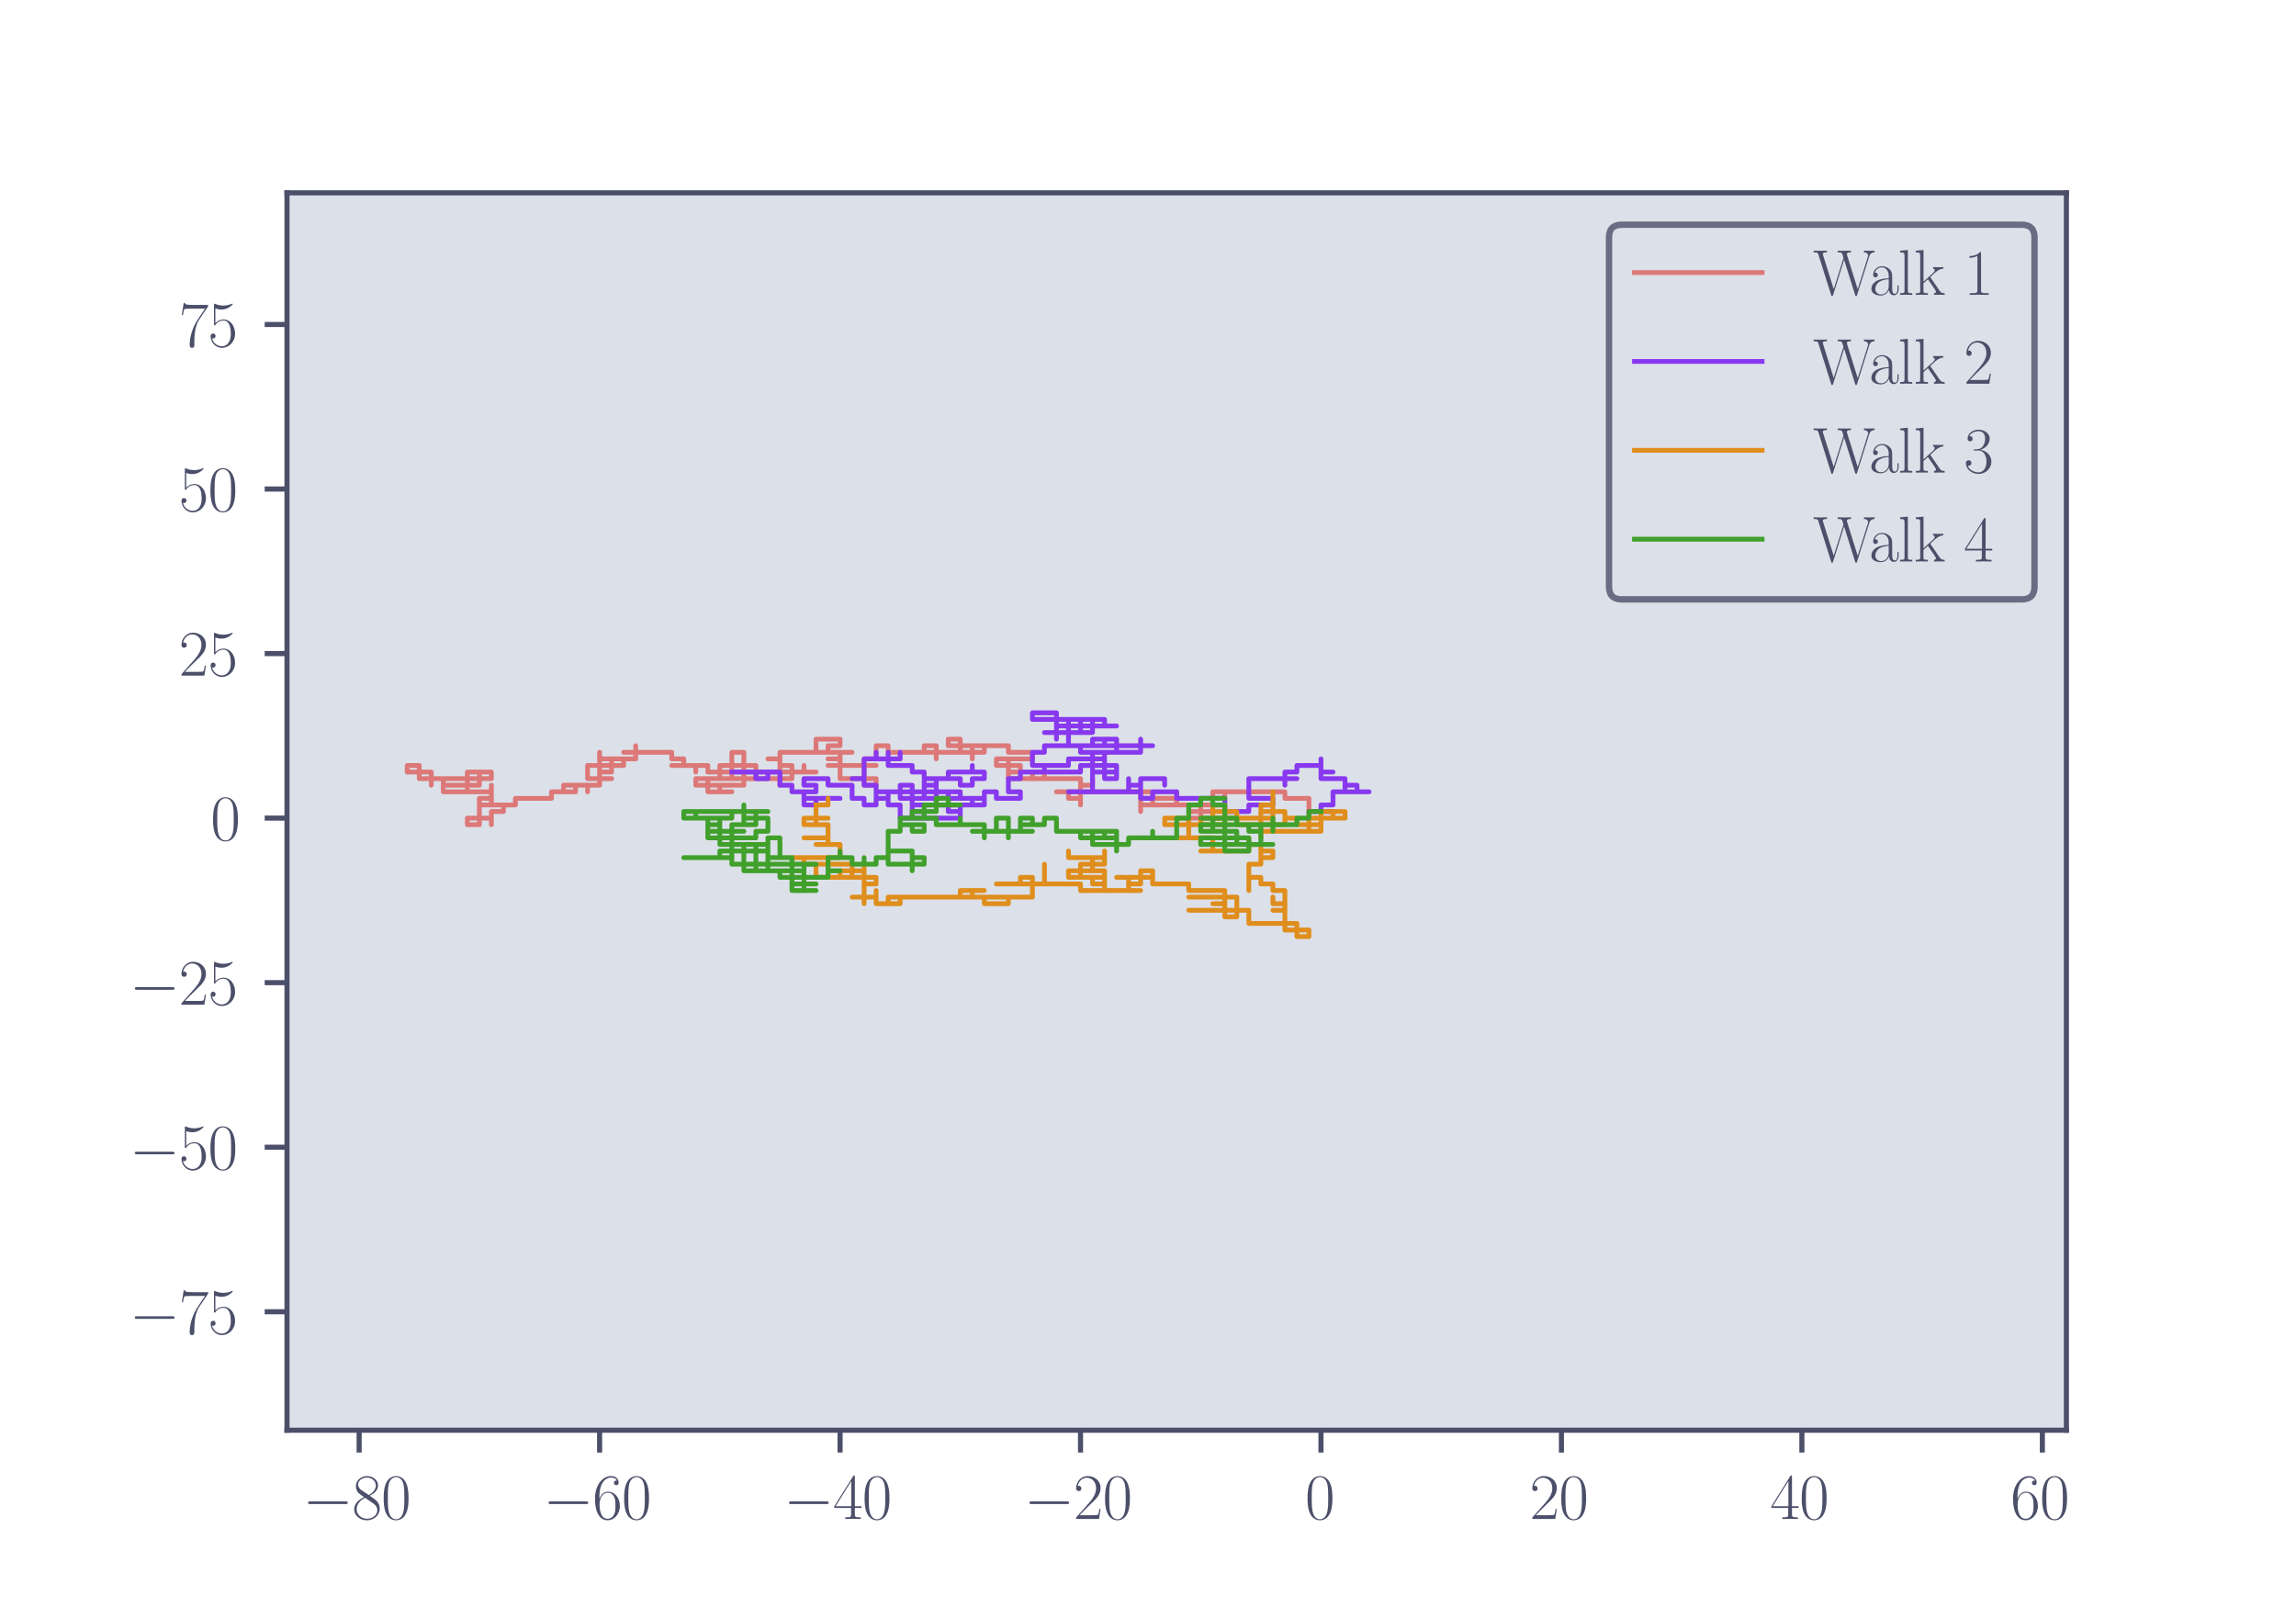 <?xml version="1.0" encoding="utf-8" standalone="no"?>
<!DOCTYPE svg PUBLIC "-//W3C//DTD SVG 1.1//EN"
  "http://www.w3.org/Graphics/SVG/1.1/DTD/svg11.dtd">
<svg xmlns:xlink="http://www.w3.org/1999/xlink" width="360pt" height="252pt" viewBox="0 0 360 252" xmlns="http://www.w3.org/2000/svg" version="1.1">
 <defs>
  <style type="text/css">*{stroke-linejoin: round; stroke-linecap: butt}</style>
 </defs>
 <g id="figure_1">
  <g id="patch_1">
   <path d="M 0 252 
L 360 252 
L 360 0 
L 0 0 
L 0 252 
z
" style="fill: none"/>
  </g>
  <g id="axes_1">
   <g id="patch_2">
    <path d="M 45 224.28 
L 324 224.28 
L 324 30.24 
L 45 30.24 
z
" style="fill: #dce0e8"/>
   </g>
   <g id="matplotlib.axis_1">
    <g id="xtick_1">
     <g id="line2d_1">
      <defs>
       <path id="m04c9124068" d="M 0 0 
L 0 3.5 
" style="stroke: #4c4f69; stroke-width: 0.8"/>
      </defs>
      <g>
       <use xlink:href="#m04c9124068" x="56.311" y="224.28" style="fill: #4c4f69; stroke: #4c4f69; stroke-width: 0.8"/>
      </g>
     </g>
     <g id="text_1">
      <!-- $\mathdefault{−80}$ -->
      <g style="fill: #4c4f69" transform="translate(47.455 238.198)scale(0.1 -0.1)">
       <defs>
        <path id="CMSY10-0" d="M 4218 1472 
C 4326 1472 4442 1472 4442 1600 
C 4442 1728 4326 1728 4218 1728 
L 755 1728 
C 646 1728 531 1728 531 1600 
C 531 1472 646 1472 755 1472 
L 4218 1472 
z
" transform="scale(0.016)"/>
        <path id="CMR17-38" d="M 1741 2289 
C 2144 2494 2554 2803 2554 3298 
C 2554 3884 1990 4224 1472 4224 
C 890 4224 378 3800 378 3215 
C 378 3054 416 2777 666 2533 
C 730 2469 998 2276 1171 2154 
C 883 2006 211 1652 211 945 
C 211 282 838 -128 1459 -128 
C 2144 -128 2720 366 2720 1022 
C 2720 1607 2330 1877 2074 2051 
L 1741 2289 
z
M 902 2855 
C 851 2887 595 3086 595 3388 
C 595 3781 998 4076 1459 4076 
C 1965 4076 2336 3716 2336 3298 
C 2336 2700 1670 2359 1638 2359 
C 1632 2359 1626 2359 1574 2398 
L 902 2855 
z
M 2080 1536 
C 2176 1466 2483 1253 2483 861 
C 2483 385 2010 25 1472 25 
C 890 25 448 443 448 951 
C 448 1459 838 1884 1280 2083 
L 2080 1536 
z
" transform="scale(0.016)"/>
        <path id="CMR17-30" d="M 2688 2038 
C 2688 2430 2682 3099 2413 3613 
C 2176 4063 1798 4224 1466 4224 
C 1158 4224 768 4082 525 3620 
C 269 3137 243 2539 243 2038 
C 243 1671 250 1112 448 623 
C 723 -39 1216 -128 1466 -128 
C 1760 -128 2208 -7 2470 604 
C 2662 1048 2688 1568 2688 2038 
z
M 1466 -26 
C 1056 -26 813 328 723 816 
C 653 1196 653 1749 653 2109 
C 653 2604 653 3015 736 3407 
C 858 3954 1216 4121 1466 4121 
C 1728 4121 2067 3947 2189 3420 
C 2272 3054 2278 2623 2278 2109 
C 2278 1691 2278 1176 2202 797 
C 2067 96 1690 -26 1466 -26 
z
" transform="scale(0.016)"/>
       </defs>
       <use xlink:href="#CMSY10-0" transform="scale(0.996)"/>
       <use xlink:href="#CMR17-38" transform="translate(77.487 0)scale(0.996)"/>
       <use xlink:href="#CMR17-30" transform="translate(123.178 0)scale(0.996)"/>
      </g>
     </g>
    </g>
    <g id="xtick_2">
     <g id="line2d_2">
      <g>
       <use xlink:href="#m04c9124068" x="94.014" y="224.28" style="fill: #4c4f69; stroke: #4c4f69; stroke-width: 0.8"/>
      </g>
     </g>
     <g id="text_2">
      <!-- $\mathdefault{−60}$ -->
      <g style="fill: #4c4f69" transform="translate(85.158 238.198)scale(0.1 -0.1)">
       <defs>
        <path id="CMR17-36" d="M 678 2198 
C 678 3712 1395 4076 1811 4076 
C 1946 4076 2272 4049 2400 3782 
C 2298 3782 2106 3782 2106 3558 
C 2106 3385 2246 3328 2336 3328 
C 2394 3328 2566 3353 2566 3571 
C 2566 3987 2246 4224 1805 4224 
C 1043 4224 243 3411 243 2011 
C 243 257 966 -128 1478 -128 
C 2099 -128 2688 431 2688 1295 
C 2688 2101 2170 2688 1517 2688 
C 1126 2688 838 2430 678 1979 
L 678 2198 
z
M 1478 25 
C 691 25 691 1212 691 1450 
C 691 1914 909 2585 1504 2585 
C 1613 2585 1926 2585 2138 2140 
C 2253 1889 2253 1624 2253 1302 
C 2253 954 2253 696 2118 438 
C 1978 173 1773 25 1478 25 
z
" transform="scale(0.016)"/>
       </defs>
       <use xlink:href="#CMSY10-0" transform="scale(0.996)"/>
       <use xlink:href="#CMR17-36" transform="translate(77.487 0)scale(0.996)"/>
       <use xlink:href="#CMR17-30" transform="translate(123.178 0)scale(0.996)"/>
      </g>
     </g>
    </g>
    <g id="xtick_3">
     <g id="line2d_3">
      <g>
       <use xlink:href="#m04c9124068" x="131.716" y="224.28" style="fill: #4c4f69; stroke: #4c4f69; stroke-width: 0.8"/>
      </g>
     </g>
     <g id="text_3">
      <!-- $\mathdefault{−40}$ -->
      <g style="fill: #4c4f69" transform="translate(122.861 238.198)scale(0.1 -0.1)">
       <defs>
        <path id="CMR17-34" d="M 2150 4147 
C 2150 4281 2144 4288 2029 4288 
L 128 1254 
L 128 1088 
L 1779 1088 
L 1779 460 
C 1779 230 1766 166 1318 166 
L 1197 166 
L 1197 0 
C 1402 12 1747 12 1965 12 
C 2182 12 2528 12 2733 0 
L 2733 166 
L 2611 166 
C 2163 166 2150 230 2150 460 
L 2150 1088 
L 2803 1088 
L 2803 1254 
L 2150 1254 
L 2150 4147 
z
M 1798 3723 
L 1798 1254 
L 256 1254 
L 1798 3723 
z
" transform="scale(0.016)"/>
       </defs>
       <use xlink:href="#CMSY10-0" transform="scale(0.996)"/>
       <use xlink:href="#CMR17-34" transform="translate(77.487 0)scale(0.996)"/>
       <use xlink:href="#CMR17-30" transform="translate(123.178 0)scale(0.996)"/>
      </g>
     </g>
    </g>
    <g id="xtick_4">
     <g id="line2d_4">
      <g>
       <use xlink:href="#m04c9124068" x="169.419" y="224.28" style="fill: #4c4f69; stroke: #4c4f69; stroke-width: 0.8"/>
      </g>
     </g>
     <g id="text_4">
      <!-- $\mathdefault{−20}$ -->
      <g style="fill: #4c4f69" transform="translate(160.563 238.198)scale(0.1 -0.1)">
       <defs>
        <path id="CMR17-32" d="M 2669 990 
L 2554 990 
C 2490 537 2438 460 2413 422 
C 2381 371 1920 371 1830 371 
L 602 371 
C 832 620 1280 1073 1824 1596 
C 2214 1966 2669 2400 2669 3033 
C 2669 3788 2067 4224 1395 4224 
C 691 4224 262 3603 262 3027 
C 262 2777 448 2745 525 2745 
C 589 2745 781 2783 781 3007 
C 781 3206 614 3264 525 3264 
C 486 3264 448 3257 422 3244 
C 544 3788 915 4057 1306 4057 
C 1862 4057 2227 3616 2227 3033 
C 2227 2477 1901 1998 1536 1583 
L 262 147 
L 262 0 
L 2515 0 
L 2669 990 
z
" transform="scale(0.016)"/>
       </defs>
       <use xlink:href="#CMSY10-0" transform="scale(0.996)"/>
       <use xlink:href="#CMR17-32" transform="translate(77.487 0)scale(0.996)"/>
       <use xlink:href="#CMR17-30" transform="translate(123.178 0)scale(0.996)"/>
      </g>
     </g>
    </g>
    <g id="xtick_5">
     <g id="line2d_5">
      <g>
       <use xlink:href="#m04c9124068" x="207.122" y="224.28" style="fill: #4c4f69; stroke: #4c4f69; stroke-width: 0.8"/>
      </g>
     </g>
     <g id="text_5">
      <!-- $\mathdefault{0}$ -->
      <g style="fill: #4c4f69" transform="translate(204.631 238.198)scale(0.1 -0.1)">
       <use xlink:href="#CMR17-30" transform="scale(0.996)"/>
      </g>
     </g>
    </g>
    <g id="xtick_6">
     <g id="line2d_6">
      <g>
       <use xlink:href="#m04c9124068" x="244.824" y="224.28" style="fill: #4c4f69; stroke: #4c4f69; stroke-width: 0.8"/>
      </g>
     </g>
     <g id="text_6">
      <!-- $\mathdefault{20}$ -->
      <g style="fill: #4c4f69" transform="translate(239.843 238.198)scale(0.1 -0.1)">
       <use xlink:href="#CMR17-32" transform="scale(0.996)"/>
       <use xlink:href="#CMR17-30" transform="translate(45.69 0)scale(0.996)"/>
      </g>
     </g>
    </g>
    <g id="xtick_7">
     <g id="line2d_7">
      <g>
       <use xlink:href="#m04c9124068" x="282.527" y="224.28" style="fill: #4c4f69; stroke: #4c4f69; stroke-width: 0.8"/>
      </g>
     </g>
     <g id="text_7">
      <!-- $\mathdefault{40}$ -->
      <g style="fill: #4c4f69" transform="translate(277.546 238.198)scale(0.1 -0.1)">
       <use xlink:href="#CMR17-34" transform="scale(0.996)"/>
       <use xlink:href="#CMR17-30" transform="translate(45.69 0)scale(0.996)"/>
      </g>
     </g>
    </g>
    <g id="xtick_8">
     <g id="line2d_8">
      <g>
       <use xlink:href="#m04c9124068" x="320.23" y="224.28" style="fill: #4c4f69; stroke: #4c4f69; stroke-width: 0.8"/>
      </g>
     </g>
     <g id="text_8">
      <!-- $\mathdefault{60}$ -->
      <g style="fill: #4c4f69" transform="translate(315.248 238.198)scale(0.1 -0.1)">
       <use xlink:href="#CMR17-36" transform="scale(0.996)"/>
       <use xlink:href="#CMR17-30" transform="translate(45.69 0)scale(0.996)"/>
      </g>
     </g>
    </g>
   </g>
   <g id="matplotlib.axis_2">
    <g id="ytick_1">
     <g id="line2d_9">
      <defs>
       <path id="mac014f31d9" d="M 0 0 
L -3.5 0 
" style="stroke: #4c4f69; stroke-width: 0.8"/>
      </defs>
      <g>
       <use xlink:href="#mac014f31d9" x="45" y="205.702" style="fill: #4c4f69; stroke: #4c4f69; stroke-width: 0.8"/>
      </g>
     </g>
     <g id="text_9">
      <!-- $\mathdefault{−75}$ -->
      <g style="fill: #4c4f69" transform="translate(20.289 209.161)scale(0.1 -0.1)">
       <defs>
        <path id="CMR17-37" d="M 2886 3955 
L 2886 4096 
L 1382 4096 
C 634 4096 621 4166 595 4288 
L 480 4288 
L 294 3104 
L 410 3104 
C 429 3226 474 3552 550 3673 
C 589 3724 1062 3724 1171 3724 
L 2579 3724 
L 1869 2670 
C 1395 1961 1069 1003 1069 166 
C 1069 89 1069 -128 1299 -128 
C 1530 -128 1530 89 1530 172 
L 1530 466 
C 1530 1514 1709 2204 2003 2644 
L 2886 3955 
z
" transform="scale(0.016)"/>
        <path id="CMR17-35" d="M 730 3750 
C 794 3724 1056 3641 1325 3641 
C 1920 3641 2246 3961 2432 4140 
C 2432 4191 2432 4224 2394 4224 
C 2387 4224 2374 4224 2323 4198 
C 2099 4102 1837 4032 1517 4032 
C 1325 4032 1037 4055 723 4191 
C 653 4224 640 4224 634 4224 
C 602 4224 595 4217 595 4090 
L 595 2231 
C 595 2113 595 2080 659 2080 
C 691 2080 704 2093 736 2139 
C 941 2435 1222 2560 1542 2560 
C 1766 2560 2246 2415 2246 1293 
C 2246 1087 2246 716 2054 422 
C 1894 159 1645 25 1370 25 
C 947 25 518 319 403 812 
C 429 806 480 793 506 793 
C 589 793 749 838 749 1036 
C 749 1209 627 1280 506 1280 
C 358 1280 262 1190 262 1011 
C 262 454 704 -128 1382 -128 
C 2042 -128 2669 441 2669 1267 
C 2669 2054 2170 2662 1549 2662 
C 1222 2662 947 2540 730 2304 
L 730 3750 
z
" transform="scale(0.016)"/>
       </defs>
       <use xlink:href="#CMSY10-0" transform="scale(0.996)"/>
       <use xlink:href="#CMR17-37" transform="translate(77.487 0)scale(0.996)"/>
       <use xlink:href="#CMR17-35" transform="translate(123.178 0)scale(0.996)"/>
      </g>
     </g>
    </g>
    <g id="ytick_2">
     <g id="line2d_10">
      <g>
       <use xlink:href="#mac014f31d9" x="45" y="179.899" style="fill: #4c4f69; stroke: #4c4f69; stroke-width: 0.8"/>
      </g>
     </g>
     <g id="text_10">
      <!-- $\mathdefault{−50}$ -->
      <g style="fill: #4c4f69" transform="translate(20.289 183.358)scale(0.1 -0.1)">
       <use xlink:href="#CMSY10-0" transform="scale(0.996)"/>
       <use xlink:href="#CMR17-35" transform="translate(77.487 0)scale(0.996)"/>
       <use xlink:href="#CMR17-30" transform="translate(123.178 0)scale(0.996)"/>
      </g>
     </g>
    </g>
    <g id="ytick_3">
     <g id="line2d_11">
      <g>
       <use xlink:href="#mac014f31d9" x="45" y="154.095" style="fill: #4c4f69; stroke: #4c4f69; stroke-width: 0.8"/>
      </g>
     </g>
     <g id="text_11">
      <!-- $\mathdefault{−25}$ -->
      <g style="fill: #4c4f69" transform="translate(20.289 157.555)scale(0.1 -0.1)">
       <use xlink:href="#CMSY10-0" transform="scale(0.996)"/>
       <use xlink:href="#CMR17-32" transform="translate(77.487 0)scale(0.996)"/>
       <use xlink:href="#CMR17-35" transform="translate(123.178 0)scale(0.996)"/>
      </g>
     </g>
    </g>
    <g id="ytick_4">
     <g id="line2d_12">
      <g>
       <use xlink:href="#mac014f31d9" x="45" y="128.292" style="fill: #4c4f69; stroke: #4c4f69; stroke-width: 0.8"/>
      </g>
     </g>
     <g id="text_12">
      <!-- $\mathdefault{0}$ -->
      <g style="fill: #4c4f69" transform="translate(33.019 131.751)scale(0.1 -0.1)">
       <use xlink:href="#CMR17-30" transform="scale(0.996)"/>
      </g>
     </g>
    </g>
    <g id="ytick_5">
     <g id="line2d_13">
      <g>
       <use xlink:href="#mac014f31d9" x="45" y="102.489" style="fill: #4c4f69; stroke: #4c4f69; stroke-width: 0.8"/>
      </g>
     </g>
     <g id="text_13">
      <!-- $\mathdefault{25}$ -->
      <g style="fill: #4c4f69" transform="translate(28.037 105.948)scale(0.1 -0.1)">
       <use xlink:href="#CMR17-32" transform="scale(0.996)"/>
       <use xlink:href="#CMR17-35" transform="translate(45.69 0)scale(0.996)"/>
      </g>
     </g>
    </g>
    <g id="ytick_6">
     <g id="line2d_14">
      <g>
       <use xlink:href="#mac014f31d9" x="45" y="76.686" style="fill: #4c4f69; stroke: #4c4f69; stroke-width: 0.8"/>
      </g>
     </g>
     <g id="text_14">
      <!-- $\mathdefault{50}$ -->
      <g style="fill: #4c4f69" transform="translate(28.037 80.145)scale(0.1 -0.1)">
       <use xlink:href="#CMR17-35" transform="scale(0.996)"/>
       <use xlink:href="#CMR17-30" transform="translate(45.69 0)scale(0.996)"/>
      </g>
     </g>
    </g>
    <g id="ytick_7">
     <g id="line2d_15">
      <g>
       <use xlink:href="#mac014f31d9" x="45" y="50.883" style="fill: #4c4f69; stroke: #4c4f69; stroke-width: 0.8"/>
      </g>
     </g>
     <g id="text_15">
      <!-- $\mathdefault{75}$ -->
      <g style="fill: #4c4f69" transform="translate(28.037 54.342)scale(0.1 -0.1)">
       <use xlink:href="#CMR17-37" transform="scale(0.996)"/>
       <use xlink:href="#CMR17-35" transform="translate(45.69 0)scale(0.996)"/>
      </g>
     </g>
    </g>
   </g>
   <g id="line2d_16">
    <path d="M 205.236 128.292 
L 205.236 125.196 
L 201.466 125.196 
L 201.466 124.164 
L 192.041 124.164 
L 192.041 126.228 
L 188.27 126.228 
L 190.155 126.228 
L 190.155 125.196 
L 190.155 126.228 
L 188.27 126.228 
L 190.155 126.228 
L 190.155 127.26 
L 188.27 127.26 
L 188.27 128.292 
L 190.155 128.292 
L 188.27 128.292 
L 188.27 126.228 
L 188.27 128.292 
L 186.385 128.292 
L 186.385 129.324 
L 186.385 128.292 
L 192.041 128.292 
L 192.041 126.228 
L 190.155 126.228 
L 192.041 126.228 
L 192.041 124.164 
L 190.155 124.164 
L 190.155 125.196 
L 192.041 125.196 
L 192.041 124.164 
L 190.155 124.164 
L 190.155 124.164 
L 190.155 126.228 
L 188.27 126.228 
L 188.27 126.228 
L 188.27 127.26 
L 186.385 127.26 
L 190.155 127.26 
L 188.27 127.26 
L 188.27 126.228 
L 184.5 126.228 
L 184.5 125.196 
L 184.5 126.228 
L 182.615 126.228 
L 184.5 126.228 
L 184.5 124.164 
L 184.5 125.196 
L 180.73 125.196 
L 180.73 126.228 
L 182.615 126.228 
L 178.845 126.228 
L 178.845 127.26 
L 178.845 124.164 
L 180.73 124.164 
L 180.73 125.196 
L 178.845 125.196 
L 180.73 125.196 
L 180.73 124.164 
L 169.419 124.164 
L 169.419 123.131 
L 169.419 125.196 
L 167.534 125.196 
L 167.534 124.164 
L 165.649 124.164 
L 169.419 124.164 
L 169.419 126.228 
L 169.419 123.131 
L 169.419 123.131 
L 171.304 123.131 
L 171.304 122.099 
L 171.304 123.131 
L 169.419 123.131 
L 169.419 124.164 
L 169.419 122.099 
L 161.878 122.099 
L 161.878 121.067 
L 163.764 121.067 
L 163.764 121.067 
L 163.764 122.099 
L 158.108 122.099 
L 158.108 120.035 
L 156.223 120.035 
L 156.223 119.003 
L 159.993 119.003 
L 158.108 119.003 
L 158.108 120.035 
L 159.993 120.035 
L 159.993 121.067 
L 158.108 121.067 
L 158.108 119.003 
L 161.878 119.003 
L 161.878 119.003 
L 161.878 117.971 
L 158.108 117.971 
L 158.108 116.939 
L 152.453 116.939 
L 154.338 116.939 
L 154.338 117.971 
L 150.568 117.971 
L 150.568 116.939 
L 148.682 116.939 
L 150.568 116.939 
L 150.568 115.907 
L 148.682 115.907 
L 148.682 116.939 
L 152.453 116.939 
L 152.453 117.971 
L 150.568 117.971 
L 150.568 116.939 
L 152.453 116.939 
L 152.453 119.003 
L 152.453 117.971 
L 146.797 117.971 
L 146.797 117.971 
L 146.797 119.003 
L 146.797 116.939 
L 146.797 117.971 
L 144.912 117.971 
L 144.912 116.939 
L 146.797 116.939 
L 146.797 117.971 
L 144.912 117.971 
L 144.912 116.939 
L 144.912 117.971 
L 146.797 117.971 
L 139.257 117.971 
L 139.257 116.939 
L 137.372 116.939 
L 137.372 116.939 
L 137.372 119.003 
L 135.486 119.003 
L 135.486 120.035 
L 129.831 120.035 
L 137.372 120.035 
L 135.486 120.035 
L 135.486 122.099 
L 135.486 122.099 
L 137.372 122.099 
L 137.372 122.099 
L 137.372 123.131 
L 137.372 123.131 
L 135.486 123.131 
L 135.486 122.099 
L 131.716 122.099 
L 131.716 117.971 
L 133.601 117.971 
L 131.716 117.971 
L 131.716 119.003 
L 129.831 119.003 
L 131.716 119.003 
L 131.716 117.971 
L 127.946 117.971 
L 127.946 115.907 
L 131.716 115.907 
L 131.716 116.939 
L 129.831 116.939 
L 129.831 117.971 
L 122.291 117.971 
L 122.291 122.099 
L 124.176 122.099 
L 124.176 122.099 
L 124.176 121.067 
L 126.061 121.067 
L 126.061 120.035 
L 126.061 121.067 
L 127.946 121.067 
L 122.291 121.067 
L 122.291 120.035 
L 124.176 120.035 
L 124.176 121.067 
L 114.75 121.067 
L 114.75 120.035 
L 112.865 120.035 
L 112.865 122.099 
L 110.98 122.099 
L 110.98 123.131 
L 109.095 123.131 
L 109.095 122.099 
L 112.865 122.099 
L 110.98 122.099 
L 110.98 123.131 
L 112.865 123.131 
L 112.865 124.164 
L 112.865 124.164 
L 114.75 124.164 
L 110.98 124.164 
L 112.865 124.164 
L 112.865 123.131 
L 110.98 123.131 
L 110.98 124.164 
L 110.98 123.131 
L 116.635 123.131 
L 116.635 117.971 
L 114.75 117.971 
L 114.75 120.035 
L 118.52 120.035 
L 118.52 120.035 
L 118.52 121.067 
L 112.865 121.067 
L 112.865 122.099 
L 118.52 122.099 
L 118.52 121.067 
L 124.176 121.067 
L 124.176 120.035 
L 122.291 120.035 
L 122.291 120.035 
L 122.291 119.003 
L 120.405 119.003 
L 122.291 119.003 
L 122.291 123.131 
L 122.291 122.099 
L 116.635 122.099 
L 116.635 121.067 
L 116.635 122.099 
L 112.865 122.099 
L 112.865 121.067 
L 112.865 122.099 
L 114.75 122.099 
L 114.75 121.067 
L 110.98 121.067 
L 110.98 120.035 
L 107.209 120.035 
L 109.095 120.035 
L 109.095 121.067 
L 109.095 120.035 
L 105.324 120.035 
L 107.209 120.035 
L 107.209 119.003 
L 107.209 119.003 
L 105.324 119.003 
L 105.324 117.971 
L 97.784 117.971 
L 99.669 117.971 
L 99.669 116.939 
L 99.669 119.003 
L 95.899 119.003 
L 95.899 120.035 
L 97.784 120.035 
L 97.784 119.003 
L 97.784 120.035 
L 95.899 120.035 
L 95.899 119.003 
L 94.014 119.003 
L 94.014 117.971 
L 94.014 119.003 
L 95.899 119.003 
L 94.014 119.003 
L 94.014 122.099 
L 92.128 122.099 
L 95.899 122.099 
L 94.014 122.099 
L 94.014 121.067 
L 95.899 121.067 
L 95.899 120.035 
L 92.128 120.035 
L 92.128 122.099 
L 94.014 122.099 
L 94.014 123.131 
L 92.128 123.131 
L 92.128 124.164 
L 92.128 123.131 
L 90.243 123.131 
L 90.243 124.164 
L 88.358 124.164 
L 88.358 123.131 
L 90.243 123.131 
L 90.243 124.164 
L 86.473 124.164 
L 86.473 125.196 
L 80.818 125.196 
L 80.818 126.228 
L 77.047 126.228 
L 78.932 126.228 
L 78.932 127.26 
L 77.047 127.26 
L 77.047 129.324 
L 77.047 128.292 
L 73.277 128.292 
L 73.277 129.324 
L 75.162 129.324 
L 75.162 126.228 
L 77.047 126.228 
L 77.047 126.228 
L 77.047 125.196 
L 77.047 126.228 
L 75.162 126.228 
L 75.162 125.196 
L 77.047 125.196 
L 77.047 123.131 
L 77.047 124.164 
L 73.277 124.164 
L 73.277 124.164 
L 73.277 123.131 
L 71.392 123.131 
L 75.162 123.131 
L 75.162 122.099 
L 73.277 122.099 
L 73.277 121.067 
L 75.162 121.067 
L 75.162 122.099 
L 75.162 121.067 
L 77.047 121.067 
L 77.047 122.099 
L 73.277 122.099 
L 75.162 122.099 
L 75.162 123.131 
L 73.277 123.131 
L 73.277 124.164 
L 69.507 124.164 
L 69.507 123.131 
L 73.277 123.131 
L 73.277 122.099 
L 67.622 122.099 
L 67.622 123.131 
L 67.622 122.099 
L 65.736 122.099 
L 65.736 121.067 
L 63.851 121.067 
L 65.736 121.067 
L 65.736 120.035 
L 63.851 120.035 
L 63.851 121.067 
L 67.622 121.067 
L 67.622 121.067 
L 67.622 122.099 
L 69.507 122.099 
L 69.507 123.131 
L 69.507 123.131 
" clip-path="url(#p6ec2590d4e)" style="fill: none; stroke: #dd7878; stroke-width: 0.75; stroke-linecap: square"/>
   </g>
   <g id="line2d_17">
    <path d="M 207.122 127.26 
L 209.007 127.26 
L 205.236 127.26 
L 207.122 127.26 
L 207.122 126.228 
L 209.007 126.228 
L 209.007 124.164 
L 212.777 124.164 
L 210.892 124.164 
L 210.892 123.131 
L 212.777 123.131 
L 212.777 124.164 
L 210.892 124.164 
L 214.662 124.164 
L 210.892 124.164 
L 210.892 122.099 
L 210.892 123.131 
L 212.777 123.131 
L 210.892 123.131 
L 210.892 122.099 
L 207.122 122.099 
L 207.122 121.067 
L 209.007 121.067 
L 207.122 121.067 
L 207.122 120.035 
L 205.236 120.035 
L 207.122 120.035 
L 207.122 119.003 
L 207.122 120.035 
L 203.351 120.035 
L 203.351 121.067 
L 201.466 121.067 
L 201.466 123.131 
L 201.466 122.099 
L 203.351 122.099 
L 195.811 122.099 
L 195.811 125.196 
L 199.581 125.196 
L 199.581 126.228 
L 195.811 126.228 
L 195.811 127.26 
L 192.041 127.26 
L 192.041 125.196 
L 184.5 125.196 
L 184.5 124.164 
L 180.73 124.164 
L 180.73 125.196 
L 178.845 125.196 
L 178.845 124.164 
L 176.959 124.164 
L 176.959 122.099 
L 176.959 123.131 
L 178.845 123.131 
L 178.845 122.099 
L 182.615 122.099 
L 182.615 123.131 
L 182.615 122.099 
L 178.845 122.099 
L 178.845 124.164 
L 167.534 124.164 
L 171.304 124.164 
L 171.304 121.067 
L 173.189 121.067 
L 173.189 120.035 
L 171.304 120.035 
L 171.304 121.067 
L 173.189 121.067 
L 173.189 121.067 
L 173.189 122.099 
L 175.074 122.099 
L 175.074 121.067 
L 173.189 121.067 
L 173.189 120.035 
L 171.304 120.035 
L 171.304 117.971 
L 169.419 117.971 
L 169.419 116.939 
L 171.304 116.939 
L 167.534 116.939 
L 167.534 114.874 
L 165.649 114.874 
L 165.649 114.874 
L 165.649 115.907 
L 165.649 114.874 
L 167.534 114.874 
L 165.649 114.874 
L 165.649 112.81 
L 171.304 112.81 
L 169.419 112.81 
L 169.419 114.874 
L 171.304 114.874 
L 169.419 114.874 
L 169.419 112.81 
L 171.304 112.81 
L 171.304 114.874 
L 167.534 114.874 
L 167.534 114.874 
L 167.534 112.81 
L 161.878 112.81 
L 161.878 111.778 
L 165.649 111.778 
L 165.649 112.81 
L 167.534 112.81 
L 167.534 113.842 
L 169.419 113.842 
L 165.649 113.842 
L 165.649 112.81 
L 167.534 112.81 
L 167.534 114.874 
L 167.534 113.842 
L 175.074 113.842 
L 173.189 113.842 
L 173.189 112.81 
L 167.534 112.81 
L 169.419 112.81 
L 169.419 113.842 
L 165.649 113.842 
L 167.534 113.842 
L 167.534 114.874 
L 167.534 113.842 
L 169.419 113.842 
L 165.649 113.842 
L 165.649 114.874 
L 163.764 114.874 
L 167.534 114.874 
L 167.534 116.939 
L 163.764 116.939 
L 163.764 117.971 
L 163.764 117.971 
L 161.878 117.971 
L 161.878 120.035 
L 163.764 120.035 
L 163.764 121.067 
L 169.419 121.067 
L 169.419 120.035 
L 173.189 120.035 
L 173.189 121.067 
L 175.074 121.067 
L 175.074 122.099 
L 175.074 121.067 
L 173.189 121.067 
L 175.074 121.067 
L 175.074 120.035 
L 173.189 120.035 
L 173.189 117.971 
L 171.304 117.971 
L 175.074 117.971 
L 175.074 116.939 
L 173.189 116.939 
L 173.189 116.939 
L 173.189 115.907 
L 173.189 116.939 
L 171.304 116.939 
L 171.304 115.907 
L 175.074 115.907 
L 175.074 117.971 
L 178.845 117.971 
L 178.845 115.907 
L 178.845 116.939 
L 180.73 116.939 
L 175.074 116.939 
L 175.074 117.971 
L 173.189 117.971 
L 173.189 119.003 
L 167.534 119.003 
L 167.534 120.035 
L 163.764 120.035 
L 163.764 121.067 
L 165.649 121.067 
L 159.993 121.067 
L 159.993 122.099 
L 158.108 122.099 
L 158.108 124.164 
L 159.993 124.164 
L 159.993 125.196 
L 156.223 125.196 
L 156.223 124.164 
L 154.338 124.164 
L 154.338 125.196 
L 148.682 125.196 
L 148.682 125.196 
L 148.682 124.164 
L 146.797 124.164 
L 146.797 122.099 
L 148.682 122.099 
L 148.682 121.067 
L 152.453 121.067 
L 152.453 120.035 
L 152.453 121.067 
L 148.682 121.067 
L 152.453 121.067 
L 152.453 120.035 
L 152.453 121.067 
L 154.338 121.067 
L 154.338 122.099 
L 152.453 122.099 
L 152.453 123.131 
L 150.568 123.131 
L 150.568 122.099 
L 150.568 122.099 
L 144.912 122.099 
L 144.912 124.164 
L 143.027 124.164 
L 143.027 123.131 
L 141.142 123.131 
L 141.142 124.164 
L 144.912 124.164 
L 144.912 123.131 
L 146.797 123.131 
L 146.797 122.099 
L 146.797 124.164 
L 148.682 124.164 
L 148.682 125.196 
L 150.568 125.196 
L 148.682 125.196 
L 148.682 126.228 
L 154.338 126.228 
L 154.338 125.196 
L 150.568 125.196 
L 150.568 124.164 
L 150.568 125.196 
L 152.453 125.196 
L 152.453 126.228 
L 152.453 126.228 
L 148.682 126.228 
L 148.682 125.196 
L 148.682 126.228 
L 150.568 126.228 
L 150.568 128.292 
L 144.912 128.292 
L 150.568 128.292 
L 150.568 127.26 
L 148.682 127.26 
L 148.682 126.228 
L 146.797 126.228 
L 146.797 125.196 
L 146.797 126.228 
L 143.027 126.228 
L 148.682 126.228 
L 148.682 125.196 
L 144.912 125.196 
L 144.912 121.067 
L 143.027 121.067 
L 143.027 120.035 
L 139.257 120.035 
L 139.257 119.003 
L 141.142 119.003 
L 137.372 119.003 
L 139.257 119.003 
L 139.257 117.971 
L 139.257 119.003 
L 141.142 119.003 
L 141.142 117.971 
L 141.142 119.003 
L 137.372 119.003 
L 137.372 117.971 
L 137.372 119.003 
L 135.486 119.003 
L 135.486 122.099 
L 133.601 122.099 
L 135.486 122.099 
L 135.486 123.131 
L 137.372 123.131 
L 137.372 124.164 
L 141.142 124.164 
L 141.142 125.196 
L 143.027 125.196 
L 143.027 124.164 
L 150.568 124.164 
L 146.797 124.164 
L 146.797 125.196 
L 146.797 124.164 
L 143.027 124.164 
L 144.912 124.164 
L 144.912 125.196 
L 146.797 125.196 
L 143.027 125.196 
L 143.027 124.164 
L 143.027 127.26 
L 144.912 127.26 
L 144.912 128.292 
L 143.027 128.292 
L 144.912 128.292 
L 144.912 127.26 
L 143.027 127.26 
L 143.027 128.292 
L 141.142 128.292 
L 141.142 126.228 
L 139.257 126.228 
L 139.257 124.164 
L 137.372 124.164 
L 137.372 124.164 
L 137.372 125.196 
L 139.257 125.196 
L 137.372 125.196 
L 137.372 126.228 
L 135.486 126.228 
L 135.486 126.228 
L 135.486 125.196 
L 133.601 125.196 
L 133.601 123.131 
L 129.831 123.131 
L 129.831 122.099 
L 126.061 122.099 
L 126.061 122.099 
L 126.061 123.131 
L 127.946 123.131 
L 127.946 124.164 
L 126.061 124.164 
L 126.061 125.196 
L 131.716 125.196 
L 127.946 125.196 
L 127.946 126.228 
L 126.061 126.228 
L 126.061 124.164 
L 124.176 124.164 
L 124.176 124.164 
L 124.176 123.131 
L 122.291 123.131 
L 122.291 121.067 
L 122.291 121.067 
L 120.405 121.067 
L 120.405 122.099 
L 118.52 122.099 
L 118.52 121.067 
L 120.405 121.067 
L 114.75 121.067 
L 114.75 121.067 
" clip-path="url(#p6ec2590d4e)" style="fill: none; stroke: #8839ef; stroke-width: 0.75; stroke-linecap: square"/>
   </g>
   <g id="line2d_18">
    <path d="M 207.122 129.324 
L 207.122 127.26 
L 210.892 127.26 
L 209.007 127.26 
L 209.007 128.292 
L 210.892 128.292 
L 210.892 127.26 
L 210.892 128.292 
L 205.236 128.292 
L 205.236 130.356 
L 199.581 130.356 
L 207.122 130.356 
L 207.122 129.324 
L 207.122 129.324 
L 203.351 129.324 
L 203.351 128.292 
L 201.466 128.292 
L 201.466 128.292 
L 201.466 129.324 
L 199.581 129.324 
L 199.581 128.292 
L 199.581 130.356 
L 197.696 130.356 
L 197.696 129.324 
L 195.811 129.324 
L 199.581 129.324 
L 197.696 129.324 
L 197.696 128.292 
L 195.811 128.292 
L 197.696 128.292 
L 197.696 127.26 
L 197.696 127.26 
L 199.581 127.26 
L 199.581 128.292 
L 197.696 128.292 
L 197.696 128.292 
L 197.696 126.228 
L 199.581 126.228 
L 199.581 124.164 
L 199.581 127.26 
L 201.466 127.26 
L 201.466 129.324 
L 199.581 129.324 
L 199.581 130.356 
L 199.581 129.324 
L 197.696 129.324 
L 199.581 129.324 
L 199.581 130.356 
L 197.696 130.356 
L 197.696 131.389 
L 197.696 128.292 
L 193.926 128.292 
L 193.926 129.324 
L 197.696 129.324 
L 197.696 130.356 
L 201.466 130.356 
L 199.581 130.356 
L 199.581 129.324 
L 201.466 129.324 
L 193.926 129.324 
L 193.926 128.292 
L 192.041 128.292 
L 192.041 129.324 
L 188.27 129.324 
L 188.27 128.292 
L 190.155 128.292 
L 190.155 127.26 
L 190.155 128.292 
L 193.926 128.292 
L 193.926 127.26 
L 192.041 127.26 
L 192.041 127.26 
L 192.041 126.228 
L 192.041 127.26 
L 190.155 127.26 
L 190.155 126.228 
L 190.155 128.292 
L 188.27 128.292 
L 190.155 128.292 
L 190.155 129.324 
L 182.615 129.324 
L 182.615 128.292 
L 186.385 128.292 
L 186.385 131.389 
L 184.5 131.389 
L 186.385 131.389 
L 186.385 130.356 
L 186.385 131.389 
L 188.27 131.389 
L 188.27 132.421 
L 188.27 131.389 
L 190.155 131.389 
L 190.155 133.453 
L 188.27 133.453 
L 195.811 133.453 
L 195.811 131.389 
L 195.811 132.421 
L 197.696 132.421 
L 197.696 133.453 
L 199.581 133.453 
L 199.581 134.485 
L 199.581 133.453 
L 197.696 133.453 
L 197.696 134.485 
L 197.696 133.453 
L 199.581 133.453 
L 199.581 134.485 
L 197.696 134.485 
L 197.696 135.517 
L 195.811 135.517 
L 195.811 139.646 
L 195.811 137.581 
L 197.696 137.581 
L 197.696 138.613 
L 199.581 138.613 
L 199.581 139.646 
L 201.466 139.646 
L 201.466 141.71 
L 201.466 141.71 
L 199.581 141.71 
L 199.581 140.678 
L 199.581 141.71 
L 201.466 141.71 
L 201.466 142.742 
L 199.581 142.742 
L 201.466 142.742 
L 201.466 141.71 
L 201.466 145.838 
L 205.236 145.838 
L 205.236 146.87 
L 203.351 146.87 
L 203.351 144.806 
L 195.811 144.806 
L 195.811 142.742 
L 193.926 142.742 
L 193.926 140.678 
L 192.041 140.678 
L 192.041 141.71 
L 190.155 141.71 
L 192.041 141.71 
L 192.041 142.742 
L 193.926 142.742 
L 193.926 143.774 
L 192.041 143.774 
L 192.041 142.742 
L 193.926 142.742 
L 186.385 142.742 
L 192.041 142.742 
L 192.041 140.678 
L 186.385 140.678 
L 192.041 140.678 
L 192.041 139.646 
L 186.385 139.646 
L 186.385 139.646 
L 186.385 138.613 
L 186.385 139.646 
L 188.27 139.646 
L 186.385 139.646 
L 186.385 138.613 
L 180.73 138.613 
L 180.73 137.581 
L 176.959 137.581 
L 176.959 138.613 
L 178.845 138.613 
L 178.845 137.581 
L 175.074 137.581 
L 180.73 137.581 
L 180.73 137.581 
L 180.73 136.549 
L 178.845 136.549 
L 178.845 137.581 
L 176.959 137.581 
L 176.959 139.646 
L 178.845 139.646 
L 173.189 139.646 
L 173.189 137.581 
L 171.304 137.581 
L 171.304 138.613 
L 173.189 138.613 
L 171.304 138.613 
L 171.304 137.581 
L 169.419 137.581 
L 169.419 136.549 
L 169.419 137.581 
L 167.534 137.581 
L 167.534 136.549 
L 169.419 136.549 
L 169.419 137.581 
L 169.419 135.517 
L 173.189 135.517 
L 173.189 133.453 
L 173.189 134.485 
L 167.534 134.485 
L 167.534 133.453 
L 167.534 134.485 
L 171.304 134.485 
L 171.304 135.517 
L 173.189 135.517 
L 171.304 135.517 
L 171.304 134.485 
L 171.304 135.517 
L 169.419 135.517 
L 169.419 136.549 
L 171.304 136.549 
L 171.304 135.517 
L 171.304 136.549 
L 173.189 136.549 
L 173.189 139.646 
L 169.419 139.646 
L 169.419 138.613 
L 163.764 138.613 
L 163.764 135.517 
L 163.764 138.613 
L 156.223 138.613 
L 161.878 138.613 
L 161.878 137.581 
L 161.878 139.646 
L 161.878 137.581 
L 159.993 137.581 
L 159.993 138.613 
L 161.878 138.613 
L 161.878 140.678 
L 158.108 140.678 
L 158.108 140.678 
L 158.108 141.71 
L 154.338 141.71 
L 154.338 140.678 
L 158.108 140.678 
L 150.568 140.678 
L 150.568 139.646 
L 152.453 139.646 
L 152.453 140.678 
L 150.568 140.678 
L 150.568 139.646 
L 154.338 139.646 
L 150.568 139.646 
L 150.568 140.678 
L 139.257 140.678 
L 139.257 141.71 
L 141.142 141.71 
L 141.142 140.678 
L 141.142 141.71 
L 137.372 141.71 
L 137.372 139.646 
L 137.372 140.678 
L 133.601 140.678 
L 135.486 140.678 
L 135.486 141.71 
L 135.486 140.678 
L 137.372 140.678 
L 135.486 140.678 
L 135.486 138.613 
L 137.372 138.613 
L 137.372 137.581 
L 133.601 137.581 
L 135.486 137.581 
L 135.486 138.613 
L 135.486 135.517 
L 135.486 136.549 
L 133.601 136.549 
L 133.601 137.581 
L 127.946 137.581 
L 127.946 135.517 
L 133.601 135.517 
L 133.601 136.549 
L 131.716 136.549 
L 131.716 137.581 
L 133.601 137.581 
L 129.831 137.581 
L 129.831 135.517 
L 127.946 135.517 
L 127.946 136.549 
L 127.946 135.517 
L 129.831 135.517 
L 129.831 134.485 
L 124.176 134.485 
L 126.061 134.485 
L 126.061 135.517 
L 129.831 135.517 
L 129.831 134.485 
L 131.716 134.485 
L 131.716 132.421 
L 129.831 132.421 
L 129.831 131.389 
L 126.061 131.389 
L 129.831 131.389 
L 129.831 132.421 
L 127.946 132.421 
L 129.831 132.421 
L 129.831 129.324 
L 127.946 129.324 
L 127.946 128.292 
L 126.061 128.292 
L 126.061 129.324 
L 126.061 129.324 
L 127.946 129.324 
L 127.946 128.292 
L 129.831 128.292 
L 127.946 128.292 
L 127.946 126.228 
L 129.831 126.228 
L 129.831 125.196 
L 129.831 126.228 
L 127.946 126.228 
L 127.946 126.228 
" clip-path="url(#p6ec2590d4e)" style="fill: none; stroke: #df8e1d; stroke-width: 0.75; stroke-linecap: square"/>
   </g>
   <g id="line2d_19">
    <path d="M 207.122 127.26 
L 205.236 127.26 
L 205.236 128.292 
L 203.351 128.292 
L 203.351 129.324 
L 201.466 129.324 
L 203.351 129.324 
L 203.351 128.292 
L 203.351 129.324 
L 199.581 129.324 
L 199.581 128.292 
L 199.581 130.356 
L 199.581 129.324 
L 195.811 129.324 
L 195.811 130.356 
L 197.696 130.356 
L 197.696 129.324 
L 197.696 130.356 
L 195.811 130.356 
L 197.696 130.356 
L 197.696 132.421 
L 199.581 132.421 
L 195.811 132.421 
L 195.811 133.453 
L 192.041 133.453 
L 192.041 132.421 
L 195.811 132.421 
L 195.811 132.421 
L 195.811 131.389 
L 193.926 131.389 
L 193.926 130.356 
L 193.926 132.421 
L 188.27 132.421 
L 188.27 131.389 
L 193.926 131.389 
L 193.926 130.356 
L 192.041 130.356 
L 192.041 129.324 
L 192.041 132.421 
L 192.041 130.356 
L 190.155 130.356 
L 190.155 129.324 
L 193.926 129.324 
L 193.926 128.292 
L 188.27 128.292 
L 190.155 128.292 
L 190.155 129.324 
L 188.27 129.324 
L 188.27 130.356 
L 190.155 130.356 
L 190.155 130.356 
L 190.155 129.324 
L 190.155 130.356 
L 192.041 130.356 
L 192.041 129.324 
L 195.811 129.324 
L 192.041 129.324 
L 192.041 126.228 
L 190.155 126.228 
L 190.155 125.196 
L 192.041 125.196 
L 188.27 125.196 
L 188.27 126.228 
L 186.385 126.228 
L 186.385 128.292 
L 184.5 128.292 
L 184.5 131.389 
L 180.73 131.389 
L 180.73 130.356 
L 180.73 131.389 
L 176.959 131.389 
L 176.959 132.421 
L 173.189 132.421 
L 175.074 132.421 
L 175.074 133.453 
L 175.074 131.389 
L 173.189 131.389 
L 173.189 130.356 
L 173.189 131.389 
L 175.074 131.389 
L 173.189 131.389 
L 173.189 130.356 
L 173.189 130.356 
L 175.074 130.356 
L 175.074 130.356 
L 175.074 131.389 
L 173.189 131.389 
L 173.189 131.389 
L 173.189 130.356 
L 169.419 130.356 
L 171.304 130.356 
L 171.304 131.389 
L 169.419 131.389 
L 169.419 130.356 
L 169.419 131.389 
L 175.074 131.389 
L 175.074 130.356 
L 173.189 130.356 
L 175.074 130.356 
L 175.074 132.421 
L 171.304 132.421 
L 171.304 131.389 
L 169.419 131.389 
L 169.419 130.356 
L 165.649 130.356 
L 165.649 128.292 
L 163.764 128.292 
L 163.764 129.324 
L 161.878 129.324 
L 161.878 128.292 
L 159.993 128.292 
L 159.993 128.292 
L 159.993 129.324 
L 161.878 129.324 
L 161.878 128.292 
L 161.878 129.324 
L 159.993 129.324 
L 159.993 130.356 
L 161.878 130.356 
L 158.108 130.356 
L 158.108 128.292 
L 156.223 128.292 
L 156.223 130.356 
L 158.108 130.356 
L 158.108 131.389 
L 158.108 130.356 
L 152.453 130.356 
L 154.338 130.356 
L 154.338 131.389 
L 154.338 130.356 
L 156.223 130.356 
L 156.223 129.324 
L 156.223 130.356 
L 154.338 130.356 
L 154.338 129.324 
L 150.568 129.324 
L 150.568 128.292 
L 150.568 129.324 
L 146.797 129.324 
L 146.797 128.292 
L 143.027 128.292 
L 144.912 128.292 
L 144.912 127.26 
L 146.797 127.26 
L 146.797 126.228 
L 148.682 126.228 
L 148.682 125.196 
L 146.797 125.196 
L 146.797 126.228 
L 144.912 126.228 
L 150.568 126.228 
L 144.912 126.228 
L 144.912 127.26 
L 143.027 127.26 
L 143.027 128.292 
L 141.142 128.292 
L 141.142 129.324 
L 143.027 129.324 
L 143.027 130.356 
L 144.912 130.356 
L 144.912 129.324 
L 141.142 129.324 
L 141.142 130.356 
L 141.142 130.356 
L 139.257 130.356 
L 139.257 130.356 
L 139.257 134.485 
L 139.257 133.453 
L 143.027 133.453 
L 143.027 135.517 
L 144.912 135.517 
L 143.027 135.517 
L 143.027 136.549 
L 143.027 135.517 
L 144.912 135.517 
L 144.912 134.485 
L 143.027 134.485 
L 143.027 135.517 
L 139.257 135.517 
L 139.257 134.485 
L 137.372 134.485 
L 137.372 135.517 
L 135.486 135.517 
L 135.486 134.485 
L 135.486 135.517 
L 133.601 135.517 
L 133.601 134.485 
L 131.716 134.485 
L 131.716 133.453 
L 131.716 134.485 
L 129.831 134.485 
L 129.831 136.549 
L 131.716 136.549 
L 129.831 136.549 
L 129.831 137.581 
L 126.061 137.581 
L 126.061 139.646 
L 127.946 139.646 
L 124.176 139.646 
L 124.176 139.646 
L 124.176 137.581 
L 124.176 137.581 
L 126.061 137.581 
L 126.061 136.549 
L 124.176 136.549 
L 124.176 135.517 
L 120.405 135.517 
L 120.405 136.549 
L 120.405 135.517 
L 118.52 135.517 
L 118.52 136.549 
L 122.291 136.549 
L 122.291 137.581 
L 124.176 137.581 
L 124.176 138.613 
L 127.946 138.613 
L 126.061 138.613 
L 126.061 137.581 
L 124.176 137.581 
L 124.176 136.549 
L 122.291 136.549 
L 126.061 136.549 
L 126.061 135.517 
L 127.946 135.517 
L 124.176 135.517 
L 124.176 136.549 
L 126.061 136.549 
L 126.061 135.517 
L 127.946 135.517 
L 124.176 135.517 
L 124.176 134.485 
L 120.405 134.485 
L 120.405 133.453 
L 120.405 135.517 
L 118.52 135.517 
L 118.52 136.549 
L 118.52 135.517 
L 116.635 135.517 
L 116.635 133.453 
L 114.75 133.453 
L 118.52 133.453 
L 114.75 133.453 
L 114.75 129.324 
L 116.635 129.324 
L 116.635 128.292 
L 116.635 129.324 
L 114.75 129.324 
L 118.52 129.324 
L 118.52 128.292 
L 116.635 128.292 
L 116.635 126.228 
L 116.635 127.26 
L 114.75 127.26 
L 118.52 127.26 
L 118.52 128.292 
L 118.52 128.292 
L 120.405 128.292 
L 120.405 130.356 
L 118.52 130.356 
L 118.52 131.389 
L 114.75 131.389 
L 114.75 132.421 
L 112.865 132.421 
L 112.865 131.389 
L 114.75 131.389 
L 114.75 130.356 
L 116.635 130.356 
L 112.865 130.356 
L 112.865 131.389 
L 112.865 131.389 
L 110.98 131.389 
L 110.98 128.292 
L 112.865 128.292 
L 110.98 128.292 
L 110.98 129.324 
L 110.98 128.292 
L 107.209 128.292 
L 107.209 127.26 
L 109.095 127.26 
L 109.095 128.292 
L 109.095 127.26 
L 116.635 127.26 
L 116.635 126.228 
L 116.635 127.26 
L 120.405 127.26 
L 116.635 127.26 
L 116.635 128.292 
L 116.635 127.26 
L 114.75 127.26 
L 114.75 128.292 
L 112.865 128.292 
L 112.865 129.324 
L 110.98 129.324 
L 112.865 129.324 
L 112.865 128.292 
L 112.865 129.324 
L 110.98 129.324 
L 112.865 129.324 
L 112.865 130.356 
L 110.98 130.356 
L 110.98 129.324 
L 110.98 131.389 
L 114.75 131.389 
L 114.75 132.421 
L 116.635 132.421 
L 116.635 132.421 
L 116.635 135.517 
L 118.52 135.517 
L 118.52 133.453 
L 116.635 133.453 
L 116.635 132.421 
L 120.405 132.421 
L 112.865 132.421 
L 118.52 132.421 
L 118.52 133.453 
L 120.405 133.453 
L 120.405 131.389 
L 122.291 131.389 
L 122.291 131.389 
L 122.291 134.485 
L 120.405 134.485 
L 120.405 136.549 
L 118.52 136.549 
L 118.52 135.517 
L 120.405 135.517 
L 120.405 136.549 
L 118.52 136.549 
L 118.52 135.517 
L 116.635 135.517 
L 116.635 134.485 
L 116.635 135.517 
L 114.75 135.517 
L 118.52 135.517 
L 118.52 136.549 
L 116.635 136.549 
L 116.635 135.517 
L 114.75 135.517 
L 114.75 134.485 
L 107.209 134.485 
L 112.865 134.485 
L 112.865 133.453 
L 114.75 133.453 
L 112.865 133.453 
L 112.865 134.485 
L 112.865 133.453 
L 114.75 133.453 
L 114.75 134.485 
L 114.75 133.453 
L 112.865 133.453 
L 114.75 133.453 
L 114.75 134.485 
L 114.75 133.453 
" clip-path="url(#p6ec2590d4e)" style="fill: none; stroke: #40a02b; stroke-width: 0.75; stroke-linecap: square"/>
   </g>
   <g id="patch_3">
    <path d="M 45 224.28 
L 45 30.24 
" style="fill: none; stroke: #4c4f69; stroke-width: 0.8; stroke-linejoin: miter; stroke-linecap: square"/>
   </g>
   <g id="patch_4">
    <path d="M 324 224.28 
L 324 30.24 
" style="fill: none; stroke: #4c4f69; stroke-width: 0.8; stroke-linejoin: miter; stroke-linecap: square"/>
   </g>
   <g id="patch_5">
    <path d="M 45 224.28 
L 324 224.28 
" style="fill: none; stroke: #4c4f69; stroke-width: 0.8; stroke-linejoin: miter; stroke-linecap: square"/>
   </g>
   <g id="patch_6">
    <path d="M 45 30.24 
L 324 30.24 
" style="fill: none; stroke: #4c4f69; stroke-width: 0.8; stroke-linejoin: miter; stroke-linecap: square"/>
   </g>
   <g id="legend_1">
    <g id="patch_7">
     <path d="M 254.282 93.989 
L 317 93.989 
Q 319 93.989 319 91.989 
L 319 37.24 
Q 319 35.24 317 35.24 
L 254.282 35.24 
Q 252.282 35.24 252.282 37.24 
L 252.282 91.989 
Q 252.282 93.989 254.282 93.989 
z
" style="fill: #dce0e8; opacity: 0.8; stroke: #4c4f69; stroke-linejoin: miter"/>
    </g>
    <g id="line2d_20">
     <path d="M 256.282 42.74 
L 266.282 42.74 
L 276.282 42.74 
" style="fill: none; stroke: #dd7878; stroke-width: 0.75; stroke-linecap: square"/>
    </g>
    <g id="text_16">
     <!-- Walk 1 -->
     <g style="fill: #4c4f69" transform="translate(284.282 46.24)scale(0.1 -0.1)">
      <defs>
       <path id="CMR17-57" d="M 5523 3775 
C 5581 3948 5677 4173 6048 4185 
L 6048 4352 
C 5939 4345 5715 4339 5600 4339 
C 5440 4339 5158 4339 5005 4352 
L 5005 4185 
C 5293 4179 5414 4019 5414 3865 
C 5414 3820 5408 3794 5382 3724 
L 4390 557 
L 3347 3890 
C 3328 3955 3322 3980 3322 4006 
C 3322 4185 3603 4185 3725 4185 
L 3725 4352 
C 3539 4339 3219 4339 3021 4339 
C 2861 4339 2573 4339 2426 4352 
L 2426 4185 
C 2720 4185 2797 4166 2861 4051 
C 2886 3993 2989 3660 2989 3640 
C 2989 3615 2976 3576 2970 3557 
L 2029 564 
L 986 3890 
C 954 3980 954 3993 954 4006 
C 954 4185 1235 4185 1363 4185 
L 1363 4352 
C 1178 4339 858 4339 659 4339 
C 493 4339 211 4339 58 4352 
L 58 4185 
C 442 4185 467 4147 531 3942 
L 1779 -20 
C 1811 -116 1811 -128 1869 -128 
C 1920 -128 1939 -116 1965 -26 
L 3053 3448 
L 4141 -26 
C 4166 -116 4186 -128 4237 -128 
C 4294 -128 4294 -116 4326 -20 
L 5523 3775 
z
" transform="scale(0.016)"/>
       <path id="CMR17-61" d="M 2304 1656 
C 2304 2048 2304 2275 2035 2534 
C 1798 2751 1523 2816 1306 2816 
C 800 2816 435 2408 435 1977 
C 435 1740 627 1728 666 1728 
C 749 1728 896 1779 896 1958 
C 896 2118 774 2188 666 2188 
C 640 2188 608 2182 589 2176 
C 723 2594 1069 2713 1293 2713 
C 1613 2713 1965 2421 1965 1875 
L 1965 1632 
C 1587 1619 1133 1568 774 1373 
C 371 1147 256 822 256 576 
C 256 77 832 -64 1171 -64 
C 1523 -64 1850 135 1990 505 
C 2003 219 2182 -39 2464 -39 
C 2598 -39 2938 51 2938 563 
L 2938 926 
L 2822 926 
L 2822 557 
C 2822 161 2650 109 2566 109 
C 2304 109 2304 446 2304 732 
L 2304 1656 
z
M 1965 887 
C 1965 323 1568 38 1216 38 
C 896 38 646 278 646 576 
C 646 771 730 1114 1101 1322 
C 1408 1497 1760 1523 1965 1536 
L 1965 887 
z
" transform="scale(0.016)"/>
       <path id="CMR17-6c" d="M 979 4416 
L 218 4345 
L 218 4179 
C 595 4179 653 4141 653 3835 
L 653 439 
C 653 198 627 166 218 166 
L 218 0 
C 371 12 653 12 813 12 
C 979 12 1261 12 1414 0 
L 1414 166 
C 1005 166 979 191 979 439 
L 979 4416 
z
" transform="scale(0.016)"/>
       <path id="CMR17-6b" d="M 1670 1679 
C 1664 1692 1632 1730 1632 1749 
C 1632 1762 2086 2175 2144 2226 
C 2509 2532 2739 2563 2906 2570 
L 2906 2735 
C 2867 2735 2854 2735 2848 2729 
L 2534 2722 
C 2355 2722 2080 2722 1907 2735 
L 1907 2570 
C 1997 2563 2061 2513 2061 2423 
C 2061 2296 1933 2175 1926 2175 
L 960 1298 
L 960 4416 
L 198 4345 
L 198 4179 
C 576 4179 634 4141 634 3835 
L 634 439 
C 634 198 608 166 198 166 
L 198 0 
C 352 12 634 12 794 12 
C 954 12 1235 12 1389 0 
L 1389 166 
C 979 166 954 191 954 439 
L 954 1139 
L 1395 1540 
L 2042 586 
C 2118 471 2182 382 2182 299 
C 2182 185 2067 166 1990 166 
L 1990 0 
C 2144 12 2419 12 2579 12 
C 2694 12 2931 6 3040 0 
L 3040 166 
C 2739 166 2669 223 2477 503 
L 1670 1679 
z
" transform="scale(0.016)"/>
       <path id="CMR17-31" d="M 1702 4083 
C 1702 4217 1696 4224 1606 4224 
C 1357 3927 979 3833 621 3820 
C 602 3820 570 3820 563 3808 
C 557 3795 557 3782 557 3648 
C 755 3648 1088 3686 1344 3839 
L 1344 467 
C 1344 243 1331 166 781 166 
L 589 166 
L 589 0 
C 896 6 1216 12 1523 12 
C 1830 12 2150 6 2458 0 
L 2458 166 
L 2266 166 
C 1715 166 1702 236 1702 467 
L 1702 4083 
z
" transform="scale(0.016)"/>
      </defs>
      <use xlink:href="#CMR17-57" transform="scale(0.996)"/>
      <use xlink:href="#CMR17-61" transform="translate(87.289 0)scale(0.996)"/>
      <use xlink:href="#CMR17-6c" transform="translate(132.98 0)scale(0.996)"/>
      <use xlink:href="#CMR17-6b" transform="translate(157.851 0)scale(0.996)"/>
      <use xlink:href="#CMR17-31" transform="translate(236.22 0)scale(0.996)"/>
     </g>
    </g>
    <g id="line2d_21">
     <path d="M 256.282 56.677 
L 266.282 56.677 
L 276.282 56.677 
" style="fill: none; stroke: #8839ef; stroke-width: 0.75; stroke-linecap: square"/>
    </g>
    <g id="text_17">
     <!-- Walk 2 -->
     <g style="fill: #4c4f69" transform="translate(284.282 60.177)scale(0.1 -0.1)">
      <use xlink:href="#CMR17-57" transform="scale(0.996)"/>
      <use xlink:href="#CMR17-61" transform="translate(87.289 0)scale(0.996)"/>
      <use xlink:href="#CMR17-6c" transform="translate(132.98 0)scale(0.996)"/>
      <use xlink:href="#CMR17-6b" transform="translate(157.851 0)scale(0.996)"/>
      <use xlink:href="#CMR17-32" transform="translate(236.22 0)scale(0.996)"/>
     </g>
    </g>
    <g id="line2d_22">
     <path d="M 256.282 70.614 
L 266.282 70.614 
L 276.282 70.614 
" style="fill: none; stroke: #df8e1d; stroke-width: 0.75; stroke-linecap: square"/>
    </g>
    <g id="text_18">
     <!-- Walk 3 -->
     <g style="fill: #4c4f69" transform="translate(284.282 74.114)scale(0.1 -0.1)">
      <defs>
       <path id="CMR17-33" d="M 1414 2176 
C 1984 2176 2234 1673 2234 1094 
C 2234 322 1824 25 1453 25 
C 1114 25 563 193 390 691 
C 422 678 454 678 486 678 
C 640 678 755 780 755 947 
C 755 1132 614 1216 486 1216 
C 378 1216 211 1164 211 927 
C 211 335 787 -128 1466 -128 
C 2176 -128 2720 432 2720 1087 
C 2720 1718 2208 2176 1600 2246 
C 2086 2347 2554 2776 2554 3353 
C 2554 3856 2048 4224 1472 4224 
C 890 4224 378 3862 378 3347 
C 378 3123 544 3084 627 3084 
C 762 3084 877 3167 877 3334 
C 877 3500 762 3584 627 3584 
C 602 3584 570 3584 544 3571 
C 730 3999 1235 4076 1459 4076 
C 1683 4076 2106 3966 2106 3347 
C 2106 3167 2080 2851 1862 2574 
C 1670 2329 1453 2316 1242 2297 
C 1210 2297 1062 2284 1037 2284 
C 992 2278 966 2272 966 2227 
C 966 2182 973 2176 1101 2176 
L 1414 2176 
z
" transform="scale(0.016)"/>
      </defs>
      <use xlink:href="#CMR17-57" transform="scale(0.996)"/>
      <use xlink:href="#CMR17-61" transform="translate(87.289 0)scale(0.996)"/>
      <use xlink:href="#CMR17-6c" transform="translate(132.98 0)scale(0.996)"/>
      <use xlink:href="#CMR17-6b" transform="translate(157.851 0)scale(0.996)"/>
      <use xlink:href="#CMR17-33" transform="translate(236.22 0)scale(0.996)"/>
     </g>
    </g>
    <g id="line2d_23">
     <path d="M 256.282 84.552 
L 266.282 84.552 
L 276.282 84.552 
" style="fill: none; stroke: #40a02b; stroke-width: 0.75; stroke-linecap: square"/>
    </g>
    <g id="text_19">
     <!-- Walk 4 -->
     <g style="fill: #4c4f69" transform="translate(284.282 88.052)scale(0.1 -0.1)">
      <use xlink:href="#CMR17-57" transform="scale(0.996)"/>
      <use xlink:href="#CMR17-61" transform="translate(87.289 0)scale(0.996)"/>
      <use xlink:href="#CMR17-6c" transform="translate(132.98 0)scale(0.996)"/>
      <use xlink:href="#CMR17-6b" transform="translate(157.851 0)scale(0.996)"/>
      <use xlink:href="#CMR17-34" transform="translate(236.22 0)scale(0.996)"/>
     </g>
    </g>
   </g>
  </g>
 </g>
 <defs>
  <clipPath id="p6ec2590d4e">
   <rect x="45" y="30.24" width="279" height="194.04"/>
  </clipPath>
 </defs>
</svg>

